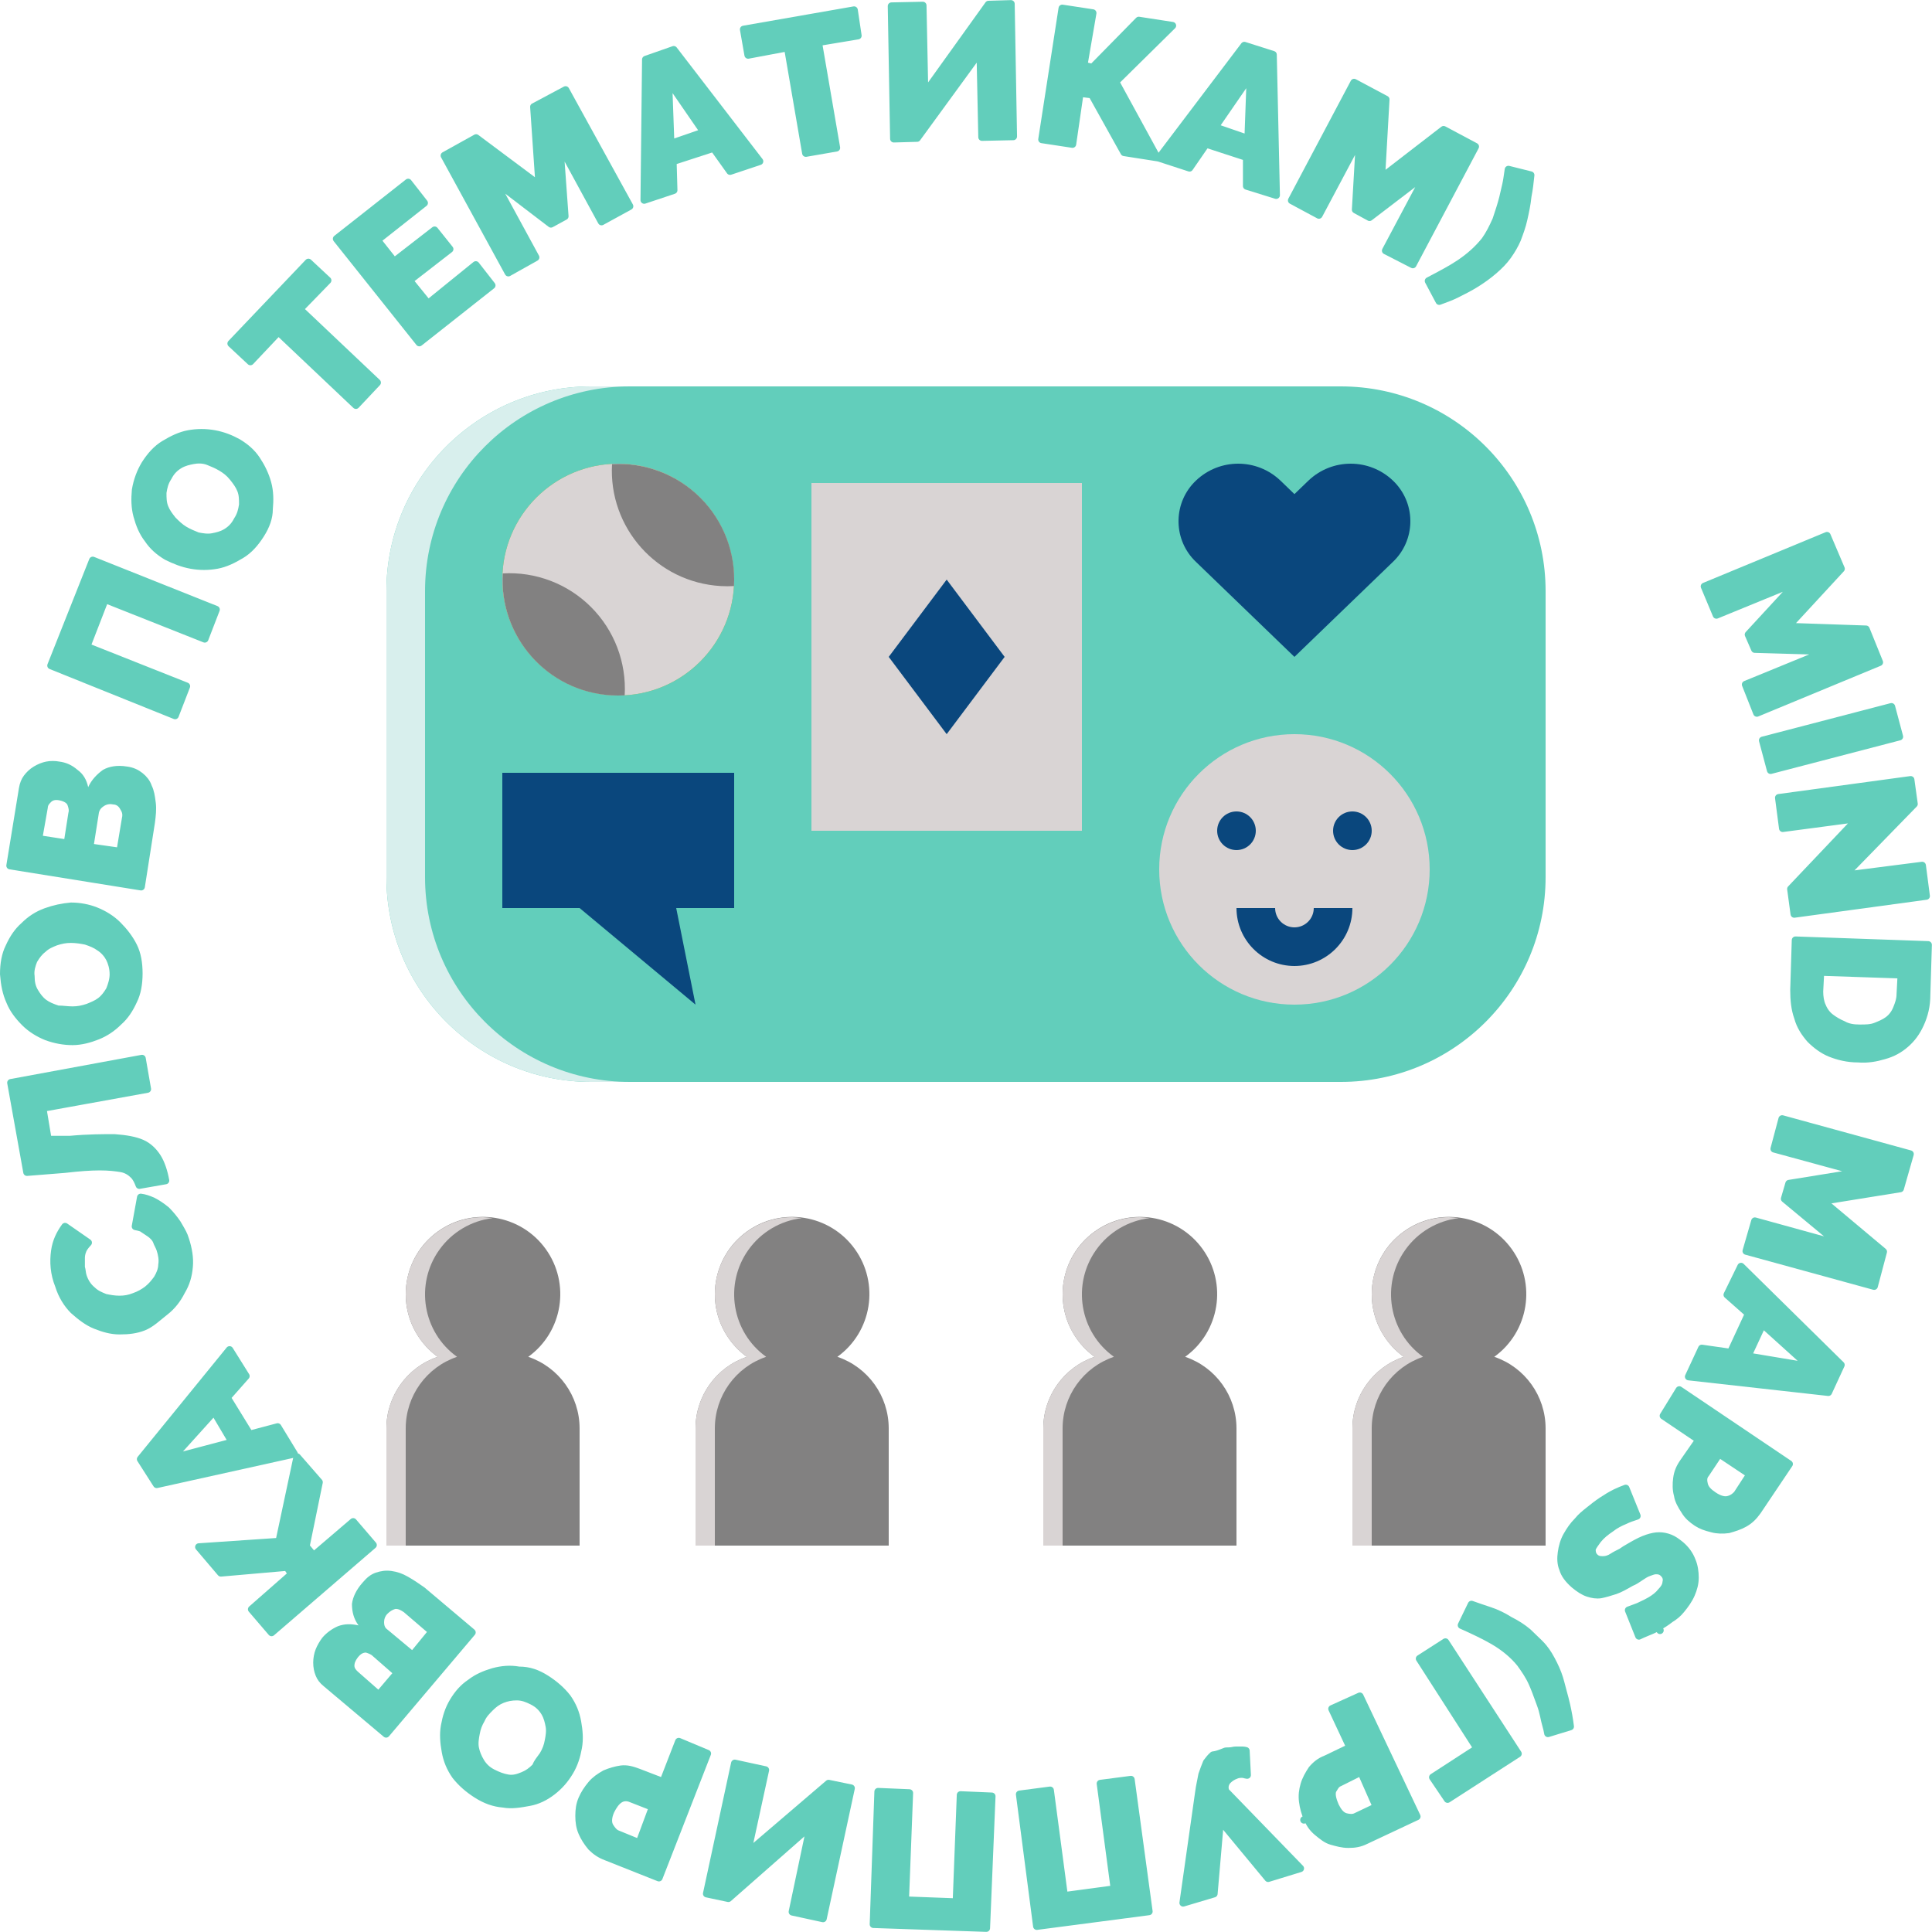 <svg width="260" height="260" viewBox="0 0 260 260" fill="none" xmlns="http://www.w3.org/2000/svg">
<path d="M252.917 89.13L236.43 95.956L234.913 92.118L243.662 88.534C243.881 88.445 244.007 88.215 243.965 87.982C243.922 87.75 243.723 87.579 243.487 87.572L236.151 87.359L235.298 85.398L240.291 79.981C240.45 79.808 240.467 79.549 240.334 79.356C240.2 79.164 239.95 79.09 239.734 79.179L230.986 82.762L229.375 78.913L245.869 72.085L247.767 76.545L241.331 83.517C241.198 83.661 241.161 83.869 241.237 84.049C241.312 84.23 241.485 84.35 241.681 84.356L251.117 84.678L252.917 89.13Z" fill="#62CEBB" stroke="#62CEBB" stroke-linejoin="round"/>
<path d="M238.282 103.657L237.208 99.632L254.543 95.114L255.616 99.14L238.282 103.657Z" fill="#62CEBB" stroke="#62CEBB" stroke-linejoin="round"/>
<path d="M249.049 111.155C249.195 111.001 249.228 110.772 249.131 110.583C249.035 110.395 248.83 110.287 248.62 110.315L239.911 111.469L239.374 107.357L257.133 104.94L257.585 108.197L249.215 116.784C249.067 116.936 249.031 117.166 249.126 117.356C249.221 117.547 249.426 117.656 249.637 117.629L258.681 116.472L259.218 120.587L241.461 123.004L241.005 119.633L249.049 111.155Z" fill="#62CEBB" stroke="#62CEBB" stroke-linejoin="round"/>
<path d="M259.278 133.867L259.278 133.882C259.278 135.359 258.963 136.619 258.435 137.779C257.909 138.938 257.285 139.767 256.454 140.494C255.622 141.222 254.691 141.739 253.546 142.052L253.546 142.052L253.534 142.055C252.462 142.377 251.308 142.584 250.058 142.479C250.045 142.478 250.031 142.478 250.017 142.478C248.651 142.478 247.383 142.162 246.32 141.737C245.301 141.329 244.362 140.607 243.616 139.863C242.873 139.011 242.263 138.083 241.958 136.967C241.955 136.954 241.951 136.941 241.946 136.928C241.532 135.791 241.422 134.531 241.421 133.224L241.628 126.524L259.485 127.154L259.278 133.867ZM244.858 133.439C244.858 134.134 244.97 134.878 245.234 135.418C245.488 136.042 245.872 136.556 246.389 136.944C246.851 137.291 247.43 137.64 248.02 137.881C248.678 138.264 249.436 138.375 250.239 138.375C250.258 138.375 250.278 138.375 250.297 138.375C251.026 138.376 251.776 138.376 252.421 138.118L252.451 138.106C252.985 137.892 253.591 137.65 254.088 137.277C254.611 136.885 254.998 136.365 255.251 135.732L255.262 135.705C255.476 135.168 255.727 134.541 255.73 133.785L255.84 131.69C255.848 131.556 255.8 131.425 255.71 131.326C255.619 131.227 255.492 131.169 255.358 131.164L245.486 130.831C245.214 130.822 244.984 131.033 244.97 131.305L244.859 133.412C244.858 133.421 244.858 133.43 244.858 133.439Z" fill="#62CEBB" stroke="#62CEBB" stroke-linejoin="round"/>
<path d="M253.445 168.447L252.214 173.087L234.998 168.364L236.162 164.334L245.336 166.864C245.564 166.927 245.804 166.822 245.913 166.614C246.022 166.405 245.97 166.148 245.789 165.998L240.162 161.327L240.759 159.283L247.989 158.113C248.222 158.075 248.396 157.881 248.409 157.646C248.421 157.411 248.268 157.199 248.041 157.137L238.76 154.606L239.833 150.581L257.051 155.306L255.724 159.949L246.388 161.452C246.195 161.483 246.038 161.624 245.986 161.813C245.934 162.001 245.996 162.203 246.146 162.329L253.445 168.447Z" fill="#62CEBB" stroke="#62CEBB" stroke-linejoin="round"/>
<path d="M232.532 181.963C232.75 181.994 232.963 181.878 233.056 181.678L235.164 177.13C235.256 176.93 235.207 176.692 235.041 176.545L232.442 174.246L234.3 170.443L247.752 183.685L246.054 187.364L227.248 185.263L229.017 181.46L232.532 181.963ZM235.477 181.923C235.411 182.064 235.415 182.228 235.488 182.366C235.561 182.505 235.694 182.601 235.848 182.626L241.838 183.625C242.057 183.661 242.274 183.549 242.37 183.349C242.467 183.149 242.42 182.909 242.255 182.76L237.707 178.656C237.589 178.55 237.428 178.506 237.272 178.537C237.117 178.569 236.985 178.673 236.919 178.817L235.477 181.923Z" fill="#62CEBB" stroke="#62CEBB" stroke-linejoin="round"/>
<path d="M228.223 193.476L223.851 190.528L225.989 187.054L240.782 197.021L236.517 203.367C235.995 204.098 235.491 204.594 234.794 204.992C234.088 205.396 233.378 205.604 232.609 205.824C231.886 205.923 231.088 205.916 230.41 205.722L230.394 205.718C229.525 205.501 228.926 205.296 228.332 204.9C227.694 204.474 227.102 203.972 226.714 203.293C226.708 203.283 226.702 203.273 226.696 203.264C226.256 202.604 225.87 201.908 225.776 201.252C225.773 201.229 225.768 201.207 225.762 201.185C225.566 200.497 225.561 199.685 225.666 198.953L225.666 198.953L225.667 198.944C225.766 198.152 226.061 197.453 226.576 196.733L226.576 196.733L226.579 196.727L228.354 194.176C228.43 194.066 228.46 193.93 228.435 193.799C228.41 193.667 228.334 193.551 228.223 193.476ZM231.77 195.915C231.66 195.841 231.525 195.815 231.395 195.841C231.265 195.867 231.151 195.943 231.077 196.054L229.548 198.348C229.161 198.774 229.234 199.341 229.344 199.78C229.504 200.421 229.986 200.845 230.661 201.295C231.36 201.761 232.077 201.977 232.63 201.803C233.197 201.657 233.497 201.357 233.725 201.129L233.732 201.121C233.757 201.097 233.779 201.07 233.798 201.04L235.24 198.822C235.389 198.592 235.326 198.285 235.098 198.133L231.77 195.915Z" fill="#62CEBB" stroke="#62CEBB" stroke-linejoin="round"/>
<path d="M221.546 219.715C221.176 219.863 220.854 220.011 220.553 220.157L219.168 216.693C219.3 216.644 219.436 216.595 219.574 216.545L219.578 216.543C219.88 216.434 220.191 216.32 220.476 216.207C220.489 216.201 220.501 216.196 220.514 216.19C220.631 216.131 220.768 216.067 220.919 215.997C221.273 215.833 221.698 215.636 222.1 215.395C222.666 215.055 223.165 214.69 223.552 214.185C223.873 213.86 224.194 213.439 224.226 212.941C224.288 212.714 224.29 212.489 224.217 212.27C224.14 212.04 223.996 211.864 223.86 211.728C223.492 211.359 223.089 211.36 222.857 211.36C222.852 211.36 222.846 211.36 222.841 211.36C222.649 211.36 222.477 211.408 222.337 211.455C222.271 211.477 222.204 211.502 222.14 211.525L222.124 211.531C222.053 211.557 221.982 211.582 221.907 211.608C221.51 211.74 221.129 211.994 220.817 212.202C220.808 212.208 220.798 212.214 220.789 212.22C220.73 212.26 220.669 212.301 220.608 212.343C220.298 212.554 219.961 212.784 219.55 212.949C219.528 212.957 219.508 212.967 219.487 212.979C218.696 213.431 217.967 213.845 217.359 214.048C216.707 214.265 215.957 214.479 215.431 214.585C214.876 214.676 214.3 214.587 213.682 214.381C213.105 214.188 212.498 213.792 211.852 213.255C211.008 212.515 210.53 211.817 210.344 211.168C210.338 211.148 210.331 211.128 210.323 211.108C210.042 210.453 210.032 209.671 210.137 208.936C210.243 208.193 210.452 207.374 210.852 206.673C211.284 205.917 211.702 205.293 212.325 204.671C212.338 204.658 212.35 204.644 212.361 204.63C212.765 204.126 213.274 203.716 213.836 203.266C214.392 202.821 214.931 202.39 215.576 201.96C216.229 201.525 216.765 201.204 217.408 200.882C217.866 200.653 218.312 200.484 218.745 200.32C218.76 200.314 218.776 200.308 218.791 200.303L220.291 204.008C219.762 204.179 219.17 204.376 218.643 204.637C218.071 204.868 217.374 205.215 216.778 205.688C216.101 206.141 215.505 206.615 215.019 207.222L215.01 207.234C214.675 207.68 214.429 208.043 214.297 208.309C214.262 208.378 214.244 208.455 214.244 208.532C214.244 208.538 214.244 208.543 214.244 208.548C214.244 208.78 214.243 209.183 214.612 209.551C214.982 209.921 215.394 209.921 215.704 209.92C215.717 209.92 215.73 209.92 215.742 209.92C216.192 209.92 216.62 209.768 217.018 209.503C217.319 209.302 217.732 209.095 218.184 208.869C218.211 208.855 218.237 208.839 218.261 208.821C218.547 208.607 218.819 208.45 219.154 208.258C219.306 208.171 219.471 208.076 219.655 207.966C220.419 207.529 221.05 207.216 221.668 207.01C222.302 206.799 222.801 206.703 223.285 206.703C223.771 206.703 224.263 206.8 224.763 207C225.24 207.191 225.632 207.479 226.183 207.919C226.897 208.533 227.397 209.239 227.697 210.039C227.698 210.04 227.698 210.042 227.699 210.043C227.701 210.049 227.704 210.055 227.706 210.06C228.003 210.753 228.109 211.567 228.109 212.304C228.109 213.102 227.911 213.81 227.595 214.547C227.29 215.258 226.771 215.992 226.229 216.642L226.228 216.642L226.222 216.65C225.823 217.149 225.317 217.556 224.802 217.865C224.783 217.876 224.765 217.889 224.747 217.903C224.223 218.323 223.696 218.64 223.139 218.974L223.396 219.403L223.139 218.974C222.623 219.283 222.105 219.491 221.546 219.715Z" fill="#62CEBB" stroke="#62CEBB" stroke-linejoin="round"/>
<path d="M211.318 232.356L208.31 233.275C208.251 232.909 208.151 232.497 208.015 232.021C207.935 231.743 207.872 231.455 207.803 231.139C207.78 231.034 207.756 230.926 207.731 230.815C207.632 230.379 207.515 229.908 207.337 229.432C207.252 229.205 207.165 228.967 207.076 228.721C206.824 228.028 206.55 227.27 206.216 226.52C205.752 225.476 205.173 224.665 204.623 223.895L204.613 223.882C204.608 223.874 204.603 223.867 204.597 223.86C203.664 222.694 202.393 221.658 201.02 220.856C199.784 220.136 198.276 219.42 196.675 218.71L198.025 215.924C198.808 216.208 199.655 216.49 200.494 216.77L200.499 216.771C201.453 217.089 202.304 217.514 203.165 218.052C203.178 218.06 203.192 218.068 203.206 218.075C204.06 218.502 204.906 219.031 205.641 219.659C205.928 219.945 206.202 220.205 206.46 220.451C206.936 220.903 207.359 221.304 207.705 221.719C208.222 222.34 208.646 223.076 209.083 223.952C209.512 224.81 209.832 225.663 210.044 226.512C210.135 226.876 210.239 227.259 210.346 227.65C210.511 228.258 210.682 228.886 210.817 229.494C211.009 230.358 211.2 231.386 211.318 232.356Z" fill="#62CEBB" stroke="#62CEBB" stroke-linejoin="round"/>
<path d="M192.816 239.178L198.378 235.573C198.609 235.423 198.675 235.115 198.527 234.883L191.033 223.214L194.519 220.979L204.29 236.004L194.807 242.122L192.816 239.178Z" fill="#62CEBB" stroke="#62CEBB" stroke-linejoin="round"/>
<path d="M181.477 234.72L179.251 229.965L183.001 228.269L190.673 244.454L183.806 247.679L183.806 247.679L183.795 247.684C182.997 248.083 182.303 248.186 181.468 248.186C180.66 248.186 179.948 247.985 179.165 247.762C178.509 247.574 177.925 247.098 177.24 246.527C176.647 246.033 176.246 245.438 175.937 244.718L175.478 244.915L175.937 244.718C175.622 243.982 175.413 243.25 175.308 242.412C175.208 241.608 175.306 240.901 175.515 240.172C175.713 239.478 176.116 238.761 176.544 238.116C177.055 237.508 177.649 237.023 178.426 236.731C178.44 236.726 178.454 236.72 178.467 236.714L181.24 235.383C181.488 235.264 181.593 234.968 181.477 234.72ZM183.367 238.945C183.312 238.82 183.208 238.723 183.079 238.676C182.95 238.63 182.808 238.638 182.686 238.7L180.273 239.906C179.987 240.013 179.808 240.209 179.685 240.385C179.624 240.474 179.569 240.567 179.523 240.644L179.52 240.65C179.473 240.73 179.433 240.798 179.388 240.866C179.363 240.903 179.343 240.943 179.329 240.985C179.234 241.27 179.25 241.591 179.313 241.907C179.378 242.23 179.503 242.598 179.677 243.004C179.681 243.013 179.685 243.022 179.689 243.031C179.863 243.378 180.051 243.698 180.272 243.953C180.495 244.21 180.772 244.424 181.124 244.512C181.596 244.63 182.076 244.668 182.463 244.477L184.788 243.37C185.033 243.253 185.14 242.964 185.031 242.716L183.367 238.945Z" fill="#62CEBB" stroke="#62CEBB" stroke-linejoin="round"/>
<path d="M164.793 235.729C164.806 235.724 164.819 235.718 164.831 235.712C164.928 235.663 165.025 235.654 165.384 235.654C165.6 235.654 165.78 235.618 165.915 235.591L165.926 235.588C166.067 235.56 166.16 235.543 166.271 235.543H166.273H166.275H166.277H166.279H166.281H166.283H166.285H166.287H166.289H166.291H166.293H166.295H166.297H166.299H166.3H166.302H166.304H166.306H166.308H166.31H166.312H166.314H166.316H166.318H166.32H166.322H166.324H166.326H166.328H166.33H166.332H166.334H166.336H166.338H166.339H166.341H166.343H166.345H166.347H166.349H166.351H166.353H166.355H166.357H166.359H166.361H166.363H166.365H166.367H166.369H166.371H166.373H166.375H166.377H166.378H166.38H166.382H166.384H166.386H166.388H166.39H166.392H166.394H166.396H166.398H166.4H166.402H166.404H166.406H166.408H166.41H166.412H166.414H166.416H166.417H166.419H166.421H166.423H166.425H166.427H166.429H166.431H166.433H166.435H166.437H166.439H166.441H166.443H166.445H166.447H166.449H166.451H166.453H166.455H166.456H166.458H166.46H166.462H166.464H166.466H166.468H166.47H166.472H166.474H166.476H166.478H166.48H166.482H166.484H166.486H166.488H166.49H166.492H166.494H166.495H166.497H166.499H166.501H166.503H166.505H166.507H166.509H166.511H166.513H166.515H166.517H166.519H166.521H166.523H166.525H166.527H166.529H166.531H166.533H166.534H166.536H166.538H166.54H166.542H166.544H166.546H166.548H166.55H166.552H166.554H166.556H166.558H166.56H166.562H166.564H166.566H166.568H166.57H166.572H166.573H166.575H166.577H166.579H166.581H166.583H166.585H166.587H166.589H166.591H166.593H166.595H166.597H166.599H166.601H166.603H166.605H166.607H166.609H166.611H166.612H166.614H166.616H166.618H166.62H166.622H166.624H166.626H166.628H166.63H166.632H166.634H166.636H166.638H166.64H166.642H166.644H166.646H166.648H166.65H166.651H166.653H166.655H166.657H166.659H166.661H166.663H166.665H166.667H166.669H166.671H166.673H166.675H166.677H166.679H166.681H166.683H166.685H166.687H166.689H166.69H166.692H166.694H166.696H166.698H166.7H166.702H166.704H166.706H166.708H166.71H166.712H166.714H166.716H166.718H166.72H166.722H166.724H166.726H166.728H166.729H166.731H166.733H166.735H166.737H166.739H166.741H166.743H166.745H166.747H166.749H166.751H166.753H166.755H166.757H166.759H166.761H166.763H166.765H166.767H166.768H166.77H166.772H166.774H166.776H166.778H166.78H166.782H166.784H166.786H166.788H166.79H166.792H166.794H166.796H166.798H166.8H166.802H166.804H166.806H166.807H166.809H166.811H166.813H166.815H166.817H166.819H166.821H166.823H166.825H166.827H166.829H166.831H166.833H166.835H166.837H166.839H166.841H166.843H166.844H166.846H166.848H166.85H166.852H166.854H166.856H166.858H166.86H166.862H166.864H166.866H166.868H166.87H166.872H166.874H166.876H166.878H166.88H166.882H166.883H166.885H166.887H166.889H166.891H166.893H166.895H166.897H166.899H166.901H166.903H166.905H166.907H166.909H166.911H166.913H166.915H166.917H166.919H166.921H166.922H166.924H166.926H166.928H166.93H166.932H166.934H166.936H166.938H166.94H166.942H166.944H166.946H166.948H166.95H166.952H166.954H166.956H166.958H166.96H166.961H166.963H166.965H166.967H166.969H166.971H166.973H166.975H166.977H166.979H166.981H166.983H166.985H166.987H166.989H166.991H166.993H166.995H166.997H166.999H167H167.002H167.004H167.006H167.008H167.01H167.012H167.014H167.016H167.018H167.02H167.022H167.024H167.026H167.028H167.03H167.032H167.034H167.036H167.038H167.039H167.041H167.043H167.045H167.047H167.049H167.051H167.053H167.055H167.057H167.059H167.061H167.063H167.065H167.067H167.069H167.071H167.073H167.075H167.077H167.078H167.08H167.082H167.084H167.086H167.088H167.09H167.092H167.094H167.096H167.098H167.1H167.102H167.104H167.106H167.108H167.11H167.112H167.114H167.116H167.117H167.119H167.121H167.123H167.125H167.127H167.129H167.131H167.133H167.135H167.137H167.139H167.141H167.143H167.145H167.147H167.149H167.151H167.153H167.155H167.156H167.158H167.16H167.162H167.164H167.166H167.168H167.17H167.172H167.174H167.176H167.178H167.18H167.182H167.184H167.186H167.188H167.19H167.192H167.194H167.195H167.197H167.199H167.201H167.203H167.205H167.207H167.209H167.211H167.213H167.215H167.217H167.219H167.221H167.223H167.225H167.227H167.229H167.231H167.233H167.234H167.236H167.238H167.24H167.242H167.244H167.246H167.248H167.25H167.252H167.254H167.256H167.258H167.26H167.262H167.264H167.266H167.268H167.27C167.404 235.543 167.545 235.57 167.674 235.609L167.842 238.88C167.803 238.874 167.759 238.869 167.713 238.869C167.692 238.869 167.677 238.866 167.594 238.839C167.591 238.838 167.588 238.837 167.585 238.836C167.5 238.807 167.352 238.758 167.159 238.758C167.151 238.758 167.142 238.758 167.134 238.758C166.931 238.757 166.62 238.757 166.303 238.905C165.9 239.046 165.515 239.306 165.252 239.57C164.916 239.906 164.73 240.431 164.91 240.969C164.933 241.04 164.973 241.105 165.025 241.159L174.994 251.442L170.659 252.769L164.993 245.927C164.863 245.771 164.652 245.708 164.458 245.768C164.265 245.829 164.127 246 164.109 246.203L163.362 254.848L159.222 256.081L161.331 241.214L161.331 241.214L161.332 241.205C161.385 240.78 161.466 240.351 161.548 239.938C161.569 239.836 161.589 239.735 161.61 239.635C161.668 239.349 161.724 239.072 161.766 238.825C161.971 238.215 162.176 237.699 162.385 237.175C162.674 236.791 162.931 236.459 163.24 236.199C163.478 236.177 163.717 236.117 163.94 236.046C164.221 235.957 164.513 235.841 164.784 235.732L164.793 235.729Z" fill="#62CEBB" stroke="#62CEBB" stroke-linejoin="round"/>
<path d="M149.907 253.723L148.087 240.021L152.2 239.485L154.616 257.24L139.527 259.217L137.216 241.464L141.328 240.927L143.148 254.631C143.165 254.762 143.234 254.882 143.34 254.962C143.445 255.043 143.578 255.078 143.71 255.06L149.478 254.284C149.751 254.247 149.943 253.996 149.907 253.723Z" fill="#62CEBB" stroke="#62CEBB" stroke-linejoin="round"/>
<path d="M128.725 255.471L129.26 241.553L133.473 241.733L132.738 259.483L117.54 258.963L118.17 241.11L122.382 241.289L121.847 255.211C121.842 255.344 121.89 255.473 121.98 255.57C122.07 255.668 122.195 255.725 122.328 255.73L128.206 255.952C128.482 255.962 128.714 255.747 128.725 255.471Z" fill="#62CEBB" stroke="#62CEBB" stroke-linejoin="round"/>
<path d="M108.749 247.236C108.793 247.025 108.697 246.81 108.511 246.701C108.325 246.593 108.091 246.615 107.929 246.758L98.024 255.466L95.1 254.845L98.881 237.301L103.006 238.198L100.894 247.914C100.848 248.124 100.941 248.34 101.126 248.45C101.31 248.56 101.544 248.54 101.707 248.4L111.504 240.019L114.541 240.644L110.76 258.185L106.632 257.288L108.749 247.236Z" fill="#62CEBB" stroke="#62CEBB" stroke-linejoin="round"/>
<path d="M89.425 239.328L91.347 234.371L95.193 235.981L88.676 252.694L81.601 249.885L81.601 249.885L81.592 249.882C80.783 249.578 80.18 249.18 79.567 248.57C79.042 247.937 78.632 247.317 78.326 246.603C78.028 245.907 77.923 245.203 77.923 244.36C77.923 243.517 78.028 242.813 78.326 242.117C78.635 241.396 79.049 240.772 79.582 240.132C80.073 239.543 80.668 239.137 81.418 238.708C82.147 238.398 82.87 238.193 83.59 238.089C84.349 237.996 85.029 238.179 85.898 238.505L88.78 239.613C89.037 239.712 89.326 239.584 89.425 239.328ZM87.653 243.647C87.748 243.391 87.621 243.106 87.367 243.007L84.815 242.009C84.807 242.006 84.799 242.003 84.791 242C84.349 241.853 83.848 241.842 83.358 242.169C82.913 242.465 82.533 243.006 82.189 243.693C82.185 243.702 82.181 243.71 82.177 243.719C81.825 244.54 81.743 245.307 82.11 245.858L82.118 245.871C82.223 246.028 82.351 246.22 82.501 246.386C82.654 246.556 82.856 246.73 83.126 246.825L85.553 247.818C85.678 247.869 85.819 247.867 85.943 247.813C86.067 247.758 86.164 247.656 86.211 247.529L87.653 243.647Z" fill="#62CEBB" stroke="#62CEBB" stroke-linejoin="round"/>
<path d="M67.751 242.759C67.736 242.756 67.719 242.754 67.704 242.753C66.464 242.649 65.321 242.237 64.159 241.498C62.985 240.751 62.034 239.904 61.298 238.961C60.568 237.915 60.154 236.877 59.946 235.73C59.728 234.535 59.629 233.383 59.835 232.248C60.05 231.065 60.367 230.018 60.992 228.977C61.629 227.916 62.358 227.089 63.281 226.474C63.291 226.467 63.301 226.46 63.31 226.453C64.237 225.732 65.278 225.31 66.358 224.986C67.521 224.669 68.662 224.57 69.791 224.775C69.82 224.781 69.85 224.783 69.88 224.783C71.206 224.783 72.335 225.187 73.494 225.925C74.669 226.673 75.62 227.519 76.355 228.463C77.085 229.508 77.499 230.547 77.708 231.694C77.925 232.889 78.025 234.041 77.819 235.175C77.603 236.358 77.286 237.405 76.662 238.446C76.026 239.505 75.29 240.345 74.343 241.081C73.395 241.819 72.359 242.332 71.233 242.537C69.996 242.762 68.867 242.962 67.751 242.759ZM73.053 236.23C73.064 236.216 73.073 236.202 73.082 236.187C73.442 235.588 73.688 234.977 73.811 234.246C73.92 233.701 74.053 232.945 73.92 232.282L73.915 232.258C73.807 231.716 73.681 231.089 73.304 230.459C72.925 229.828 72.412 229.316 71.657 228.938C70.976 228.598 70.335 228.331 69.548 228.331C68.82 228.331 68.202 228.454 67.587 228.7C66.951 228.954 66.453 229.333 65.977 229.809C65.967 229.819 65.957 229.829 65.946 229.84C65.533 230.253 65.038 230.748 64.773 231.38C64.424 231.969 64.185 232.571 64.064 233.289C63.956 233.833 63.822 234.589 63.955 235.252C64.079 235.87 64.324 236.478 64.682 237.075C65.061 237.706 65.574 238.218 66.329 238.596C67.016 238.939 67.621 239.185 68.356 239.307C69.161 239.441 69.829 239.174 70.363 238.96C70.375 238.955 70.387 238.95 70.399 238.945C71.035 238.691 71.534 238.312 72.009 237.836C72.057 237.789 72.094 237.731 72.119 237.669C72.29 237.241 72.621 236.804 72.942 236.378C72.979 236.329 73.016 236.279 73.053 236.23Z" fill="#62CEBB" stroke="#62CEBB" stroke-linejoin="round"/>
<path d="M49.179 213.301L49.19 213.289C49.71 212.665 50.192 212.295 50.738 212.113C51.351 211.908 51.936 211.814 52.617 211.911C53.329 212.013 53.935 212.214 54.658 212.627C55.41 213.056 56.056 213.487 56.818 214.03L63.518 219.684L51.963 233.341L43.914 226.563L43.914 226.563L43.904 226.555C43.409 226.159 43.133 225.783 42.947 225.318C42.749 224.823 42.65 224.332 42.65 223.729C42.65 223.23 42.752 222.629 42.947 222.14C43.148 221.638 43.453 221.125 43.763 220.711C44.26 220.119 44.962 219.615 45.664 219.312C46.433 219.027 47.214 219.019 48.142 219.225C48.347 219.271 48.557 219.184 48.671 219.008C48.784 218.832 48.776 218.605 48.651 218.437C48.074 217.668 47.868 216.796 47.864 215.885C47.966 215.122 48.357 214.226 49.179 213.301ZM50.583 227.764C50.683 227.853 50.815 227.897 50.949 227.888C51.083 227.878 51.207 227.815 51.294 227.713L53.18 225.494C53.357 225.286 53.334 224.974 53.128 224.794L50.477 222.475C50.171 222.177 49.746 222.036 49.449 221.937C49.435 221.932 49.421 221.928 49.407 221.923C49.356 221.906 49.303 221.898 49.249 221.898C49.019 221.898 48.767 221.938 48.499 222.082C48.24 222.221 47.997 222.441 47.749 222.751L47.74 222.763C47.363 223.266 47.196 223.702 47.196 224.172C47.196 224.717 47.555 225.073 47.757 225.273C47.767 225.283 47.777 225.293 47.786 225.302C47.794 225.31 47.802 225.317 47.81 225.324L50.583 227.764ZM55.141 222.449C55.243 222.534 55.376 222.575 55.508 222.563C55.641 222.55 55.763 222.485 55.848 222.381L57.844 219.941C58.016 219.731 57.989 219.422 57.783 219.245L54.677 216.583C54.662 216.57 54.646 216.558 54.629 216.546C54.619 216.54 54.608 216.533 54.598 216.526C54.283 216.315 53.839 216.019 53.242 216.019C53.201 216.019 53.161 216.024 53.121 216.034C52.567 216.172 52.157 216.453 51.779 216.831C51.329 217.281 51.189 217.866 51.189 218.294C51.189 218.817 51.324 219.34 51.832 219.691L55.141 222.449Z" fill="#62CEBB" stroke="#62CEBB" stroke-linejoin="round"/>
<path d="M38.931 212.125C39.119 211.96 39.156 211.68 39.017 211.472L38.795 211.139C38.694 210.987 38.517 210.902 38.335 210.918L29.719 211.672L26.757 208.188L37.193 207.478C37.415 207.463 37.601 207.302 37.648 207.084L39.99 196.083L42.942 199.468L41.217 207.877C41.186 208.026 41.225 208.181 41.322 208.298L41.877 208.963C41.962 209.066 42.086 209.13 42.219 209.142C42.352 209.153 42.484 209.11 42.586 209.024L47.531 204.8L50.209 207.925L36.547 219.695L33.867 216.569L38.931 212.125Z" fill="#62CEBB" stroke="#62CEBB" stroke-linejoin="round"/>
<path d="M30.794 187.792C30.648 187.956 30.628 188.197 30.743 188.385L33.405 192.711C33.521 192.899 33.746 192.989 33.959 192.932L37.37 192.029L39.584 195.661L21.086 199.76L18.918 196.366L30.893 181.66L33.098 185.187L30.794 187.792ZM29.159 190.53C29.078 190.393 28.936 190.303 28.778 190.287C28.62 190.272 28.464 190.332 28.357 190.45L24.253 194.998C24.105 195.162 24.082 195.404 24.198 195.593C24.313 195.782 24.538 195.873 24.752 195.816L30.631 194.263C30.783 194.223 30.907 194.114 30.966 193.969C31.026 193.824 31.013 193.66 30.933 193.525L29.159 190.53Z" fill="#62CEBB" stroke="#62CEBB" stroke-linejoin="round"/>
<path d="M8.758 165.068L11.873 167.232C11.678 167.439 11.49 167.657 11.342 167.88C11.059 168.303 10.925 168.846 10.925 169.266V169.269V169.271V169.274V169.277V169.279V169.282V169.284V169.287V169.289V169.292V169.295V169.297V169.3V169.302V169.305V169.307V169.31V169.313V169.315V169.318V169.32V169.323V169.325V169.328V169.33V169.333V169.335V169.338V169.341V169.343V169.346V169.348V169.351V169.353V169.356V169.358V169.361V169.363V169.366V169.368V169.371V169.373V169.376V169.378V169.381V169.383V169.386V169.388V169.391V169.393V169.396V169.398V169.401V169.403V169.406V169.408V169.411V169.413V169.415V169.418V169.42V169.423V169.425V169.428V169.43V169.433V169.435V169.438V169.44V169.443V169.445V169.447V169.45V169.452V169.455V169.457V169.46V169.462V169.464V169.467V169.469V169.472V169.474V169.477V169.479V169.481V169.484V169.486V169.489V169.491V169.493V169.496V169.498V169.501V169.503V169.506V169.508V169.51V169.513V169.515V169.518V169.52V169.522V169.525V169.527V169.529V169.532V169.534V169.537V169.539V169.541V169.544V169.546V169.549V169.551V169.553V169.556V169.558V169.56V169.563V169.565V169.567V169.57V169.572V169.575V169.577V169.579V169.582V169.584V169.586V169.589V169.591V169.593V169.596V169.598V169.6V169.603V169.605V169.607V169.61V169.612V169.614V169.617V169.619V169.621V169.624V169.626V169.628V169.631V169.633V169.635V169.638V169.64V169.642V169.645V169.647V169.649V169.652V169.654V169.656V169.659V169.661V169.663V169.666V169.668V169.67V169.673V169.675V169.677V169.68V169.682V169.684V169.687V169.689V169.691V169.693V169.696V169.698V169.7V169.703V169.705V169.707V169.71V169.712V169.714V169.716V169.719V169.721V169.723V169.726V169.728V169.73V169.733V169.735V169.737V169.739V169.742V169.744V169.746V169.749V169.751V169.753V169.755V169.758V169.76V169.762V169.765V169.767V169.769V169.771V169.774V169.776V169.778V169.781V169.783V169.785V169.787V169.79V169.792V169.794V169.797V169.799V169.801V169.803V169.806V169.808V169.81V169.813V169.815V169.817V169.819V169.822V169.824V169.826V169.828V169.831V169.833V169.835V169.838V169.84V169.842V169.844V169.847V169.849V169.851V169.854V169.856V169.858V169.86V169.863V169.865V169.867V169.869V169.872V169.874V169.876V169.879V169.881V169.883V169.885V169.888V169.89V169.892V169.894V169.897V169.899V169.901V169.904V169.906V169.908V169.91V169.913V169.915V169.917V169.919V169.922V169.924V169.926V169.929V169.931V169.933V169.935V169.938V169.94V169.942V169.945V169.947V169.949V169.951V169.954V169.956V169.958V169.961V169.963V169.965V169.967V169.97V169.972V169.974V169.976V169.979V169.981V169.983V169.986V169.988V169.99V169.992V169.995V169.997V169.999V170.002V170.004V170.006V170.009V170.011V170.013V170.015V170.018V170.02V170.022V170.025V170.027V170.029V170.031V170.034V170.036V170.038V170.041V170.043V170.045V170.048V170.05V170.052V170.054V170.057V170.059V170.061V170.064V170.066V170.068V170.071V170.073V170.075V170.078V170.08V170.082V170.085V170.087V170.089V170.091V170.094V170.096V170.098V170.101V170.103V170.105V170.108V170.11V170.112V170.115V170.117V170.119V170.122V170.124V170.126V170.129V170.131V170.133V170.136V170.138V170.14V170.143V170.145V170.147V170.15V170.152V170.154V170.157V170.159V170.161V170.164V170.166V170.169V170.171V170.173V170.176V170.178V170.18V170.183V170.185V170.187V170.19V170.192V170.195V170.197V170.199V170.202V170.204V170.206V170.209V170.211V170.214V170.216V170.218V170.221V170.223V170.225V170.228V170.23V170.233V170.235V170.237V170.24V170.242V170.245V170.247V170.249V170.252V170.254V170.257V170.259V170.261V170.264V170.266V170.269V170.271V170.274V170.276V170.278V170.281V170.283V170.286V170.288V170.29V170.293V170.295V170.298V170.3V170.303V170.305V170.308V170.31V170.312V170.315V170.317V170.32V170.322V170.325V170.327V170.33V170.332V170.335V170.337V170.339V170.342V170.344V170.347V170.349V170.352V170.354V170.357V170.359V170.362V170.364V170.367V170.369V170.372V170.374V170.377V170.379V170.382V170.384V170.387V170.389V170.392V170.394V170.397V170.399V170.402V170.404V170.407V170.409V170.412V170.414V170.417V170.42V170.422V170.425V170.427V170.43V170.432V170.435V170.437V170.44V170.442V170.445V170.448V170.45V170.453V170.455V170.458V170.46V170.463V170.466V170.468V170.471V170.473V170.476V170.479V170.481V170.484V170.486C10.925 170.54 10.934 170.593 10.951 170.644C10.989 170.76 11.011 170.906 11.041 171.112L11.044 171.131C11.069 171.311 11.102 171.544 11.172 171.754C11.415 172.48 11.789 173.118 12.422 173.633C12.935 174.136 13.563 174.387 14.09 174.598C14.101 174.602 14.112 174.607 14.123 174.611C14.152 174.622 14.181 174.631 14.211 174.637L14.224 174.64C14.773 174.749 15.368 174.869 16.084 174.869C16.806 174.869 17.42 174.748 18.03 174.505C18.753 174.263 19.35 173.902 19.822 173.548L19.834 173.539C20.439 173.055 20.803 172.569 21.135 172.128L21.142 172.117C21.153 172.104 21.162 172.089 21.171 172.075C21.515 171.501 21.784 170.87 21.797 170.203C21.916 169.536 21.777 168.791 21.549 168.11C21.483 167.909 21.386 167.716 21.307 167.559L21.3 167.545C21.214 167.372 21.148 167.238 21.106 167.111C20.943 166.623 20.501 166.212 20.132 165.966L19.633 165.633L19.134 165.301C19.097 165.276 19.057 165.256 19.015 165.242C18.796 165.169 18.524 165.093 18.227 165.045L18.937 161.139C19.447 161.199 19.938 161.369 20.532 161.623C21.148 161.932 21.771 162.346 22.401 162.87C22.925 163.396 23.448 164.024 23.866 164.649C23.953 164.8 24.037 164.944 24.118 165.081C24.47 165.682 24.759 166.175 24.92 166.741C24.922 166.748 24.924 166.755 24.927 166.762C25.356 168.05 25.561 169.31 25.458 170.441L25.457 170.445C25.352 171.708 25.04 172.742 24.418 173.779C24.411 173.79 24.405 173.801 24.399 173.812C23.874 174.862 23.143 175.799 22.21 176.525C21.96 176.719 21.718 176.92 21.484 177.113L21.465 177.129C21.223 177.329 20.991 177.521 20.756 177.702C20.286 178.065 19.829 178.366 19.337 178.563C18.311 178.973 17.274 179.082 16.084 179.082C14.956 179.082 13.916 178.775 12.831 178.341C11.81 177.933 10.868 177.21 9.883 176.334C9.056 175.504 8.327 174.359 7.91 173.001C7.906 172.988 7.901 172.975 7.896 172.963C7.267 171.391 7.161 169.818 7.372 168.339C7.554 167.064 8.057 166.026 8.758 165.068Z" fill="#62CEBB" stroke="#62CEBB" stroke-linejoin="round"/>
<path d="M9.428 153.35C9.444 153.35 9.459 153.349 9.474 153.348C11.88 153.129 13.851 153.128 15.4 153.128C16.931 153.238 18.184 153.456 19.097 153.861C19.985 154.256 20.691 154.953 21.206 155.777C21.657 156.5 22.046 157.579 22.278 158.876L18.746 159.494C18.558 158.982 18.329 158.492 17.99 158.153C17.614 157.777 17.081 157.371 16.277 157.237C15.59 157.123 14.674 157.009 13.422 157.009C12.176 157.009 10.605 157.121 8.714 157.344L3.629 157.75L1.467 145.709L19.116 142.452L19.832 146.567L6.234 149.03C5.964 149.079 5.784 149.335 5.829 149.604L6.384 152.932C6.424 153.173 6.633 153.35 6.877 153.35H9.428Z" fill="#62CEBB" stroke="#62CEBB" stroke-linejoin="round"/>
<path d="M17.966 134.657C17.963 134.662 17.96 134.668 17.958 134.674C17.423 135.851 16.795 136.783 15.976 137.499C15.968 137.506 15.96 137.514 15.952 137.522C15.11 138.364 14.168 138.99 13.125 139.408C12.048 139.838 10.894 140.148 9.761 140.148C8.605 140.148 7.445 139.939 6.279 139.516C5.222 139.092 4.177 138.461 3.348 137.633C2.486 136.771 1.761 135.828 1.352 134.806C1.349 134.799 1.346 134.792 1.343 134.785C0.824 133.644 0.609 132.493 0.5 131.09C0.502 129.702 0.718 128.462 1.224 127.451C1.226 127.445 1.229 127.439 1.232 127.434C1.767 126.257 2.395 125.325 3.213 124.608C3.222 124.601 3.23 124.593 3.238 124.586C4.077 123.746 5.014 123.122 6.161 122.705C7.327 122.281 8.388 122.067 9.562 121.959C10.715 121.962 11.864 122.173 12.903 122.589C13.962 123.013 15.011 123.644 15.841 124.475C16.7 125.334 17.441 126.289 17.966 127.34C18.474 128.356 18.689 129.602 18.689 130.998C18.689 132.394 18.474 133.641 17.966 134.657ZM11.805 135.577C11.814 135.574 11.823 135.57 11.832 135.567L11.863 135.555C12.396 135.341 13.003 135.099 13.5 134.726C14.019 134.336 14.392 133.828 14.738 133.252C14.751 133.229 14.763 133.205 14.773 133.181C14.999 132.615 15.253 131.875 15.253 131.109C15.253 130.24 15.005 129.498 14.756 129C14.502 128.493 14.007 127.868 13.368 127.477C12.859 127.101 12.245 126.862 11.583 126.642C11.563 126.635 11.543 126.63 11.523 126.626C10.96 126.513 10.255 126.394 9.539 126.394C8.808 126.394 8.199 126.518 7.495 126.753C7.486 126.756 7.477 126.759 7.468 126.763C7.457 126.767 7.446 126.772 7.435 126.776C6.91 126.986 6.285 127.236 5.773 127.736C5.267 128.123 4.902 128.622 4.563 129.188C4.549 129.211 4.537 129.235 4.527 129.26C4.308 129.808 4.039 130.572 4.159 131.371C4.163 132.184 4.285 132.827 4.674 133.474C5.019 134.05 5.392 134.558 5.912 134.948C6.425 135.333 7.046 135.575 7.717 135.799C7.768 135.816 7.822 135.824 7.875 135.824C8.182 135.824 8.466 135.85 8.773 135.878L8.781 135.878C9.082 135.906 9.406 135.935 9.761 135.935C10.492 135.935 11.101 135.811 11.805 135.577Z" fill="#62CEBB" stroke="#62CEBB" stroke-linejoin="round"/>
<path d="M17 103.65C17.006 103.651 17.013 103.652 17.02 103.653C17.806 103.751 18.386 104.042 18.877 104.435C19.376 104.834 19.751 105.314 19.935 105.866C19.943 105.889 19.952 105.911 19.962 105.932C20.251 106.509 20.355 107.199 20.468 108.1C20.57 108.912 20.47 109.735 20.358 110.63L18.995 119.333L1.351 116.497L3.044 106.123C3.044 106.123 3.044 106.123 3.044 106.122C3.145 105.519 3.341 105.044 3.617 104.677C3.919 104.274 4.316 103.879 4.805 103.586C5.317 103.278 5.819 103.08 6.31 102.982C6.799 102.884 7.398 102.884 7.888 102.982C7.9 102.984 7.912 102.986 7.924 102.988C8.711 103.086 9.397 103.376 10.101 103.98C10.112 103.99 10.124 103.999 10.136 104.008C10.79 104.475 11.179 105.132 11.38 106.039C11.427 106.249 11.604 106.406 11.819 106.428C12.034 106.449 12.238 106.33 12.325 106.133C12.718 105.251 13.411 104.543 14.135 104.023C14.796 103.652 15.778 103.447 17 103.65ZM5.275 112.388C5.252 112.52 5.283 112.656 5.361 112.766C5.44 112.875 5.559 112.948 5.692 112.969L8.576 113.412C8.848 113.454 9.103 113.268 9.146 112.995L9.695 109.482C9.836 109.004 9.682 108.547 9.584 108.254C9.579 108.24 9.574 108.226 9.57 108.212C9.461 107.884 9.207 107.664 8.955 107.52C8.7 107.374 8.394 107.276 8.084 107.215C7.419 107.081 6.897 107.199 6.524 107.573C6.514 107.583 6.504 107.592 6.494 107.603C6.299 107.796 5.955 108.137 5.934 108.654L5.275 112.388ZM16.244 114.11L16.906 110.135C17.049 109.54 16.89 109.077 16.627 108.673C16.488 108.404 16.302 108.174 16.056 108.01C15.816 107.85 15.545 107.77 15.258 107.76C14.681 107.635 14.118 107.786 13.699 108.065C13.513 108.189 13.327 108.333 13.17 108.529C13.009 108.731 12.896 108.964 12.825 109.247C12.822 109.262 12.819 109.276 12.817 109.291L12.151 113.506C12.13 113.638 12.163 113.773 12.243 113.881C12.322 113.988 12.442 114.06 12.574 114.079L15.68 114.522C15.949 114.561 16.199 114.377 16.244 114.11Z" fill="#62CEBB" stroke="#62CEBB" stroke-linejoin="round"/>
<path d="M29.082 82.03L27.557 85.979L14.604 80.841C14.48 80.791 14.342 80.794 14.22 80.847C14.098 80.9 14.002 81 13.954 81.125L11.846 86.56C11.747 86.816 11.873 87.104 12.128 87.205L25.089 92.347L23.564 96.292L6.86 89.568L12.481 75.411L29.082 82.03Z" fill="#62CEBB" stroke="#62CEBB" stroke-linejoin="round"/>
<path d="M19.938 72.598C19.931 72.588 19.924 72.578 19.917 72.568C19.196 71.642 18.775 70.602 18.452 69.416C18.143 68.284 18.137 67.137 18.244 65.951C18.456 64.689 18.877 63.536 19.504 62.49C20.255 61.311 21.09 60.383 22.109 59.772C23.202 59.116 24.249 58.599 25.38 58.393C26.541 58.182 27.7 58.182 28.861 58.393C30.015 58.603 31.07 59.023 32.028 59.554C33.086 60.19 33.91 60.918 34.524 61.839C35.166 62.802 35.695 63.862 36.011 65.021C36.321 66.159 36.326 67.311 36.217 68.504C36.216 68.519 36.215 68.534 36.215 68.549C36.215 69.646 35.817 70.773 35.073 71.941C34.321 73.123 33.485 74.053 32.465 74.665C31.371 75.321 30.324 75.838 29.194 76.044C28.033 76.255 26.873 76.255 25.712 76.044C24.562 75.835 23.505 75.416 22.425 74.877C21.372 74.243 20.55 73.516 19.938 72.598ZM26.546 72.12C26.575 72.131 26.604 72.14 26.634 72.146C27.179 72.255 27.939 72.39 28.605 72.257L28.629 72.252C29.172 72.143 29.799 72.018 30.428 71.64C31.051 71.266 31.559 70.761 31.935 70.021C32.425 69.275 32.548 68.64 32.66 67.966C32.665 67.939 32.667 67.912 32.667 67.884C32.667 67.87 32.667 67.856 32.667 67.842C32.667 67.207 32.667 66.568 32.41 65.924C32.158 65.293 31.781 64.799 31.338 64.244C30.845 63.629 30.35 63.26 29.762 62.907C29.173 62.554 28.587 62.32 28.041 62.101L28.027 62.096C27.355 61.827 26.584 61.835 25.968 61.959L25.944 61.963C25.402 62.072 24.775 62.197 24.145 62.575C23.522 62.949 23.015 63.454 22.639 64.194C22.148 64.94 22.025 65.575 21.913 66.249C21.909 66.276 21.906 66.303 21.906 66.331C21.906 66.345 21.906 66.359 21.906 66.373C21.906 67.008 21.906 67.647 22.164 68.291C22.416 68.922 22.792 69.416 23.236 69.971C23.247 69.985 23.26 69.999 23.273 70.012L23.29 70.03C23.723 70.462 24.203 70.943 24.811 71.308C25.4 71.661 25.986 71.895 26.533 72.114L26.546 72.12Z" fill="#62CEBB" stroke="#62CEBB" stroke-linejoin="round"/>
<path d="M44.098 37.731L40.682 41.247C40.589 41.343 40.538 41.472 40.541 41.606C40.544 41.74 40.6 41.867 40.697 41.959L50.762 51.488L47.898 54.531L37.835 45.004C37.739 44.913 37.61 44.863 37.477 44.867C37.345 44.871 37.219 44.927 37.128 45.024L33.698 48.655L31.103 46.233L41.505 35.311L44.098 37.731Z" fill="#62CEBB" stroke="#62CEBB" stroke-linejoin="round"/>
<path d="M58.484 30.979L60.521 33.525L55.487 37.429C55.381 37.511 55.312 37.633 55.297 37.767C55.281 37.9 55.32 38.034 55.405 38.139L57.291 40.468C57.374 40.571 57.495 40.637 57.627 40.651C57.759 40.665 57.891 40.626 57.994 40.542L64.032 35.649L66.185 38.406L56.429 46.108L45.295 32.138L54.932 24.551L57.09 27.313L51.158 31.997C51.054 32.079 50.986 32.199 50.971 32.331C50.955 32.462 50.993 32.595 51.075 32.699L52.739 34.806C52.909 35.022 53.221 35.06 53.438 34.892L58.484 30.979Z" fill="#62CEBB" stroke="#62CEBB" stroke-linejoin="round"/>
<path d="M80.95 29.824L76.42 21.502C76.308 21.295 76.066 21.195 75.841 21.261C75.615 21.327 75.466 21.542 75.483 21.777L76.014 29.109L74.141 30.131L68.298 25.669C68.111 25.526 67.849 25.533 67.67 25.687C67.49 25.84 67.443 26.098 67.556 26.306L72.089 34.635L68.413 36.697L59.798 20.938L64.073 18.563L71.689 24.249C71.846 24.366 72.056 24.381 72.227 24.287C72.399 24.194 72.5 24.009 72.487 23.814L71.843 14.376L76.114 12.098L84.73 27.754L80.95 29.824Z" fill="#62CEBB" stroke="#62CEBB" stroke-linejoin="round"/>
<path d="M96.243 20.23C96.116 20.052 95.889 19.977 95.681 20.045L90.912 21.598C90.701 21.667 90.56 21.866 90.567 22.088L90.667 25.599L86.694 26.923L86.904 8.01L90.669 6.692L102.221 21.71L98.247 23.035L96.243 20.23ZM94.113 17.998C94.261 17.947 94.377 17.83 94.425 17.682C94.474 17.533 94.451 17.371 94.362 17.242L90.924 12.251C90.797 12.067 90.566 11.99 90.355 12.059C90.144 12.129 90.004 12.33 90.012 12.552L90.234 18.653C90.24 18.811 90.32 18.957 90.451 19.047C90.582 19.137 90.747 19.159 90.897 19.108L94.113 17.998Z" fill="#62CEBB" stroke="#62CEBB" stroke-linejoin="round"/>
<path d="M110.207 6.185L112.563 19.892L108.445 20.608L106.09 6.903C106.067 6.771 105.993 6.654 105.883 6.578C105.773 6.501 105.637 6.472 105.505 6.497L100.678 7.402L100.075 3.956L114.94 1.357L115.456 4.801L110.617 5.607C110.486 5.629 110.369 5.703 110.292 5.811C110.215 5.92 110.184 6.054 110.207 6.185Z" fill="#62CEBB" stroke="#62CEBB" stroke-linejoin="round"/>
<path d="M124.398 11.102C124.402 11.318 124.544 11.506 124.749 11.57C124.955 11.633 125.178 11.559 125.304 11.383L133.035 0.603L136.053 0.515L136.368 18.367L132.153 18.457L131.942 8.42C131.937 8.205 131.796 8.017 131.592 7.953C131.387 7.889 131.164 7.962 131.038 8.135L123.418 18.586L120.286 18.675L119.971 0.822L124.186 0.732L124.398 11.102Z" fill="#62CEBB" stroke="#62CEBB" stroke-linejoin="round"/>
<path d="M145.923 8.345C145.879 8.603 146.041 8.852 146.295 8.915L146.739 9.026C146.911 9.069 147.092 9.018 147.217 8.891L153.249 2.752L157.78 3.449L150.391 10.736C150.232 10.893 150.196 11.136 150.303 11.332L155.695 21.2L151.282 20.508L147.075 12.956C146.997 12.817 146.858 12.723 146.7 12.704L145.813 12.593C145.543 12.559 145.295 12.747 145.256 13.017L144.33 19.396L140.221 18.77L142.952 1.124L147.057 1.749L145.923 8.345Z" fill="#62CEBB" stroke="#62CEBB" stroke-linejoin="round"/>
<path d="M167.77 21.519C167.77 21.302 167.63 21.11 167.424 21.043L162.655 19.49C162.444 19.422 162.214 19.5 162.088 19.682L160.082 22.591L156.001 21.261L167.455 6.129L171.325 7.357L171.746 26.27L167.77 25.033V21.519ZM167.328 18.442C167.478 18.494 167.644 18.471 167.774 18.382C167.905 18.292 167.985 18.146 167.991 17.988L168.213 11.887C168.221 11.665 168.081 11.464 167.87 11.394C167.659 11.324 167.428 11.402 167.301 11.585L163.863 16.576C163.774 16.705 163.751 16.868 163.8 17.016C163.848 17.165 163.964 17.282 164.112 17.333L167.328 18.442Z" fill="#62CEBB" stroke="#62CEBB" stroke-linejoin="round"/>
<path d="M186.473 33.728L190.894 25.414C191.004 25.206 190.955 24.95 190.776 24.798C190.597 24.646 190.336 24.639 190.149 24.782L184.306 29.244L182.429 28.22L182.854 20.882C182.868 20.648 182.716 20.435 182.49 20.372C182.264 20.308 182.024 20.411 181.914 20.619L177.49 28.938L173.823 26.97L182.229 11.104L186.496 13.38L185.96 22.821C185.949 23.017 186.053 23.201 186.226 23.292C186.399 23.383 186.61 23.365 186.765 23.246L194.273 17.453L198.54 19.729L190.13 35.602L186.473 33.728Z" fill="#62CEBB" stroke="#62CEBB" stroke-linejoin="round"/>
<path d="M193.684 40.531L192.238 37.809C192.395 37.727 192.551 37.644 192.706 37.562C194.023 36.867 195.281 36.204 196.387 35.467C197.755 34.555 198.904 33.523 199.827 32.369C199.833 32.362 199.838 32.354 199.844 32.347C200.428 31.529 200.888 30.605 201.336 29.597C201.342 29.583 201.348 29.568 201.353 29.552L201.357 29.54C201.687 28.551 202.025 27.538 202.251 26.631L202.251 26.631L202.254 26.619C202.321 26.317 202.391 26.027 202.458 25.747C202.603 25.14 202.737 24.578 202.816 24.03C202.842 23.845 202.87 23.666 202.896 23.495C202.934 23.253 202.969 23.025 202.996 22.813L205.995 23.563C205.897 24.526 205.79 25.471 205.602 26.412C205.599 26.428 205.596 26.444 205.595 26.46C205.487 27.536 205.272 28.506 205.049 29.508C204.837 30.463 204.519 31.316 204.186 32.203C203.87 32.939 203.446 33.68 202.912 34.428C202.389 35.16 201.756 35.796 200.997 36.446C200.243 37.093 199.487 37.633 198.617 38.177C197.753 38.717 196.887 39.15 195.996 39.595C195.324 39.931 194.591 40.2 193.865 40.465C193.805 40.487 193.744 40.509 193.684 40.531Z" fill="#62CEBB" stroke="#62CEBB" stroke-linejoin="round"/>
<path d="M79.552 52H180.448C195.664 52 208 64.336 208 79.552V118.048C208 133.264 195.664 145.6 180.448 145.6H79.552C64.336 145.6 52 133.264 52 118.048V79.552C52 64.336 64.336 52 79.552 52Z" fill="#62CEBB"/>
<path d="M71.093 182.594C75.748 179.229 76.793 172.727 73.428 168.073C70.063 163.418 63.562 162.373 58.907 165.738C54.252 169.103 53.207 175.604 56.572 180.259C57.221 181.157 58.009 181.945 58.907 182.594C54.785 183.993 52.009 187.858 52 192.211V208H78V192.211C77.991 187.858 75.215 183.993 71.093 182.594Z" fill="#828181"/>
<path d="M57.2 118.049V79.551C57.2 64.335 69.535 52 84.751 52H79.551C64.335 52 52 64.335 52 79.551V118.049C52 133.265 64.335 145.6 79.551 145.6H84.751C69.535 145.6 57.2 133.265 57.2 118.049Z" fill="#D8EFED"/>
<path d="M83.2 93.6C91.815 93.6 98.8 86.616 98.8 78C98.8 69.384 91.815 62.4 83.2 62.4C74.584 62.4 67.6 69.384 67.6 78C67.6 86.616 74.584 93.6 83.2 93.6Z" fill="#4BAD32"/>
<path d="M83.2 93.6C91.815 93.6 98.8 86.616 98.8 78C98.8 69.384 91.815 62.4 83.2 62.4C74.584 62.4 67.6 69.384 67.6 78C67.6 86.616 74.584 93.6 83.2 93.6Z" fill="#D9D4D4"/>
<path d="M61.507 182.594C56.869 179.262 55.811 172.801 59.143 168.163C60.831 165.813 63.427 164.278 66.3 163.931C65.87 163.86 65.436 163.816 65 163.8C59.269 163.788 54.612 168.424 54.6 174.155C54.593 177.497 56.196 180.639 58.907 182.594C54.785 183.993 52.009 187.858 52 192.21V208H54.6V192.21C54.609 187.858 57.385 183.993 61.507 182.594Z" fill="#D9D4D4"/>
<path d="M112.693 182.594C117.348 179.229 118.393 172.727 115.028 168.073C111.663 163.418 105.162 162.373 100.507 165.738C95.853 169.103 94.807 175.604 98.172 180.259C98.821 181.157 99.609 181.945 100.507 182.594C96.385 183.993 93.61 187.858 93.6 192.211V208H119.6V192.211C119.591 187.858 116.815 183.993 112.693 182.594Z" fill="#828181"/>
<path d="M103.107 182.594C98.469 179.262 97.411 172.801 100.743 168.163C102.431 165.813 105.028 164.278 107.9 163.931C107.47 163.86 107.036 163.816 106.6 163.8C100.869 163.788 96.213 168.424 96.2 174.155C96.193 177.497 97.796 180.639 100.507 182.594C96.385 183.993 93.61 187.858 93.6 192.21V208H96.2V192.21C96.21 187.858 98.986 183.993 103.107 182.594Z" fill="#D9D4D4"/>
<path d="M159.493 182.594C164.148 179.229 165.193 172.727 161.828 168.073C158.463 163.418 151.962 162.373 147.307 165.738C142.652 169.103 141.607 175.604 144.972 180.259C145.621 181.157 146.409 181.945 147.307 182.594C143.185 183.993 140.41 187.858 140.4 192.211V208H166.4V192.211C166.391 187.858 163.615 183.993 159.493 182.594Z" fill="#828181"/>
<path d="M149.907 182.594C145.269 179.262 144.211 172.801 147.543 168.163C149.231 165.813 151.827 164.278 154.7 163.931C154.27 163.86 153.836 163.816 153.4 163.8C147.669 163.788 143.012 168.424 143 174.155C142.993 177.497 144.596 180.639 147.307 182.594C143.185 183.993 140.41 187.858 140.4 192.21V208H143V192.21C143.01 187.858 145.785 183.993 149.907 182.594Z" fill="#D9D4D4"/>
<path d="M201.093 182.594C205.748 179.229 206.793 172.727 203.428 168.073C200.063 163.418 193.562 162.373 188.907 165.738C184.252 169.103 183.207 175.604 186.572 180.259C187.221 181.157 188.009 181.945 188.907 182.594C184.785 183.993 182.01 187.858 182 192.211V208H208V192.211C207.991 187.858 205.215 183.993 201.093 182.594Z" fill="#828181"/>
<path d="M191.507 182.594C186.869 179.262 185.811 172.801 189.143 168.163C190.831 165.813 193.427 164.278 196.3 163.931C195.87 163.86 195.436 163.816 195 163.8C189.269 163.788 184.612 168.424 184.6 174.155C184.593 177.497 186.196 180.639 188.907 182.594C184.785 183.993 182.01 187.858 182 192.21V208H184.6V192.21C184.61 187.858 187.385 183.993 191.507 182.594Z" fill="#D9D4D4"/>
<path d="M109.2 65H145.6V111.8H109.2V65Z" fill="#D9D4D4"/>
<path d="M187.448 64.668C184.267 61.644 179.273 61.644 176.093 64.668L174.2 66.494L172.307 64.668C169.126 61.644 164.133 61.644 160.952 64.668C157.927 67.54 157.804 72.321 160.676 75.345C160.766 75.44 160.858 75.532 160.952 75.621L174.2 88.4L187.448 75.621C190.473 72.749 190.596 67.969 187.724 64.944C187.634 64.85 187.542 64.758 187.448 64.668Z" fill="#0A477D"/>
<path d="M127.4 78L119.6 88.4L127.4 98.8L135.2 88.4L127.4 78Z" fill="#0A477D"/>
<path d="M174.2 135.2C184.251 135.2 192.4 127.052 192.4 117C192.4 106.948 184.251 98.8 174.2 98.8C164.148 98.8 156 106.948 156 117C156 127.052 164.148 135.2 174.2 135.2Z" fill="#D9D4D4"/>
<path d="M174.2 130C169.894 129.995 166.404 126.506 166.4 122.2H171.6C171.6 123.636 172.764 124.8 174.2 124.8C175.636 124.8 176.8 123.636 176.8 122.2H182C181.995 126.506 178.506 129.995 174.2 130Z" fill="#0A477D"/>
<path d="M67.6 104H98.8V122.2H91L93.6 135.2L78 122.2H67.6V104Z" fill="#0A477D"/>
<path d="M79.54 81.694C76.406 78.559 72.082 76.912 67.657 77.166C67.166 85.739 73.718 93.086 82.291 93.577C82.883 93.61 83.476 93.61 84.068 93.577C84.322 89.151 82.675 84.828 79.54 81.694Z" fill="#828181"/>
<path d="M94.248 66.986C91.114 63.851 86.79 62.204 82.365 62.458C81.874 71.031 88.427 78.378 96.999 78.869C97.591 78.903 98.184 78.903 98.776 78.869C99.03 74.443 97.383 70.12 94.248 66.986Z" fill="#828181"/>
<path d="M166.4 114.4C167.836 114.4 169 113.236 169 111.8C169 110.364 167.836 109.2 166.4 109.2C164.964 109.2 163.8 110.364 163.8 111.8C163.8 113.236 164.964 114.4 166.4 114.4Z" fill="#0A477D"/>
<path d="M182 114.4C183.436 114.4 184.6 113.236 184.6 111.8C184.6 110.364 183.436 109.2 182 109.2C180.564 109.2 179.4 110.364 179.4 111.8C179.4 113.236 180.564 114.4 182 114.4Z" fill="#0A477D"/>
</svg>
